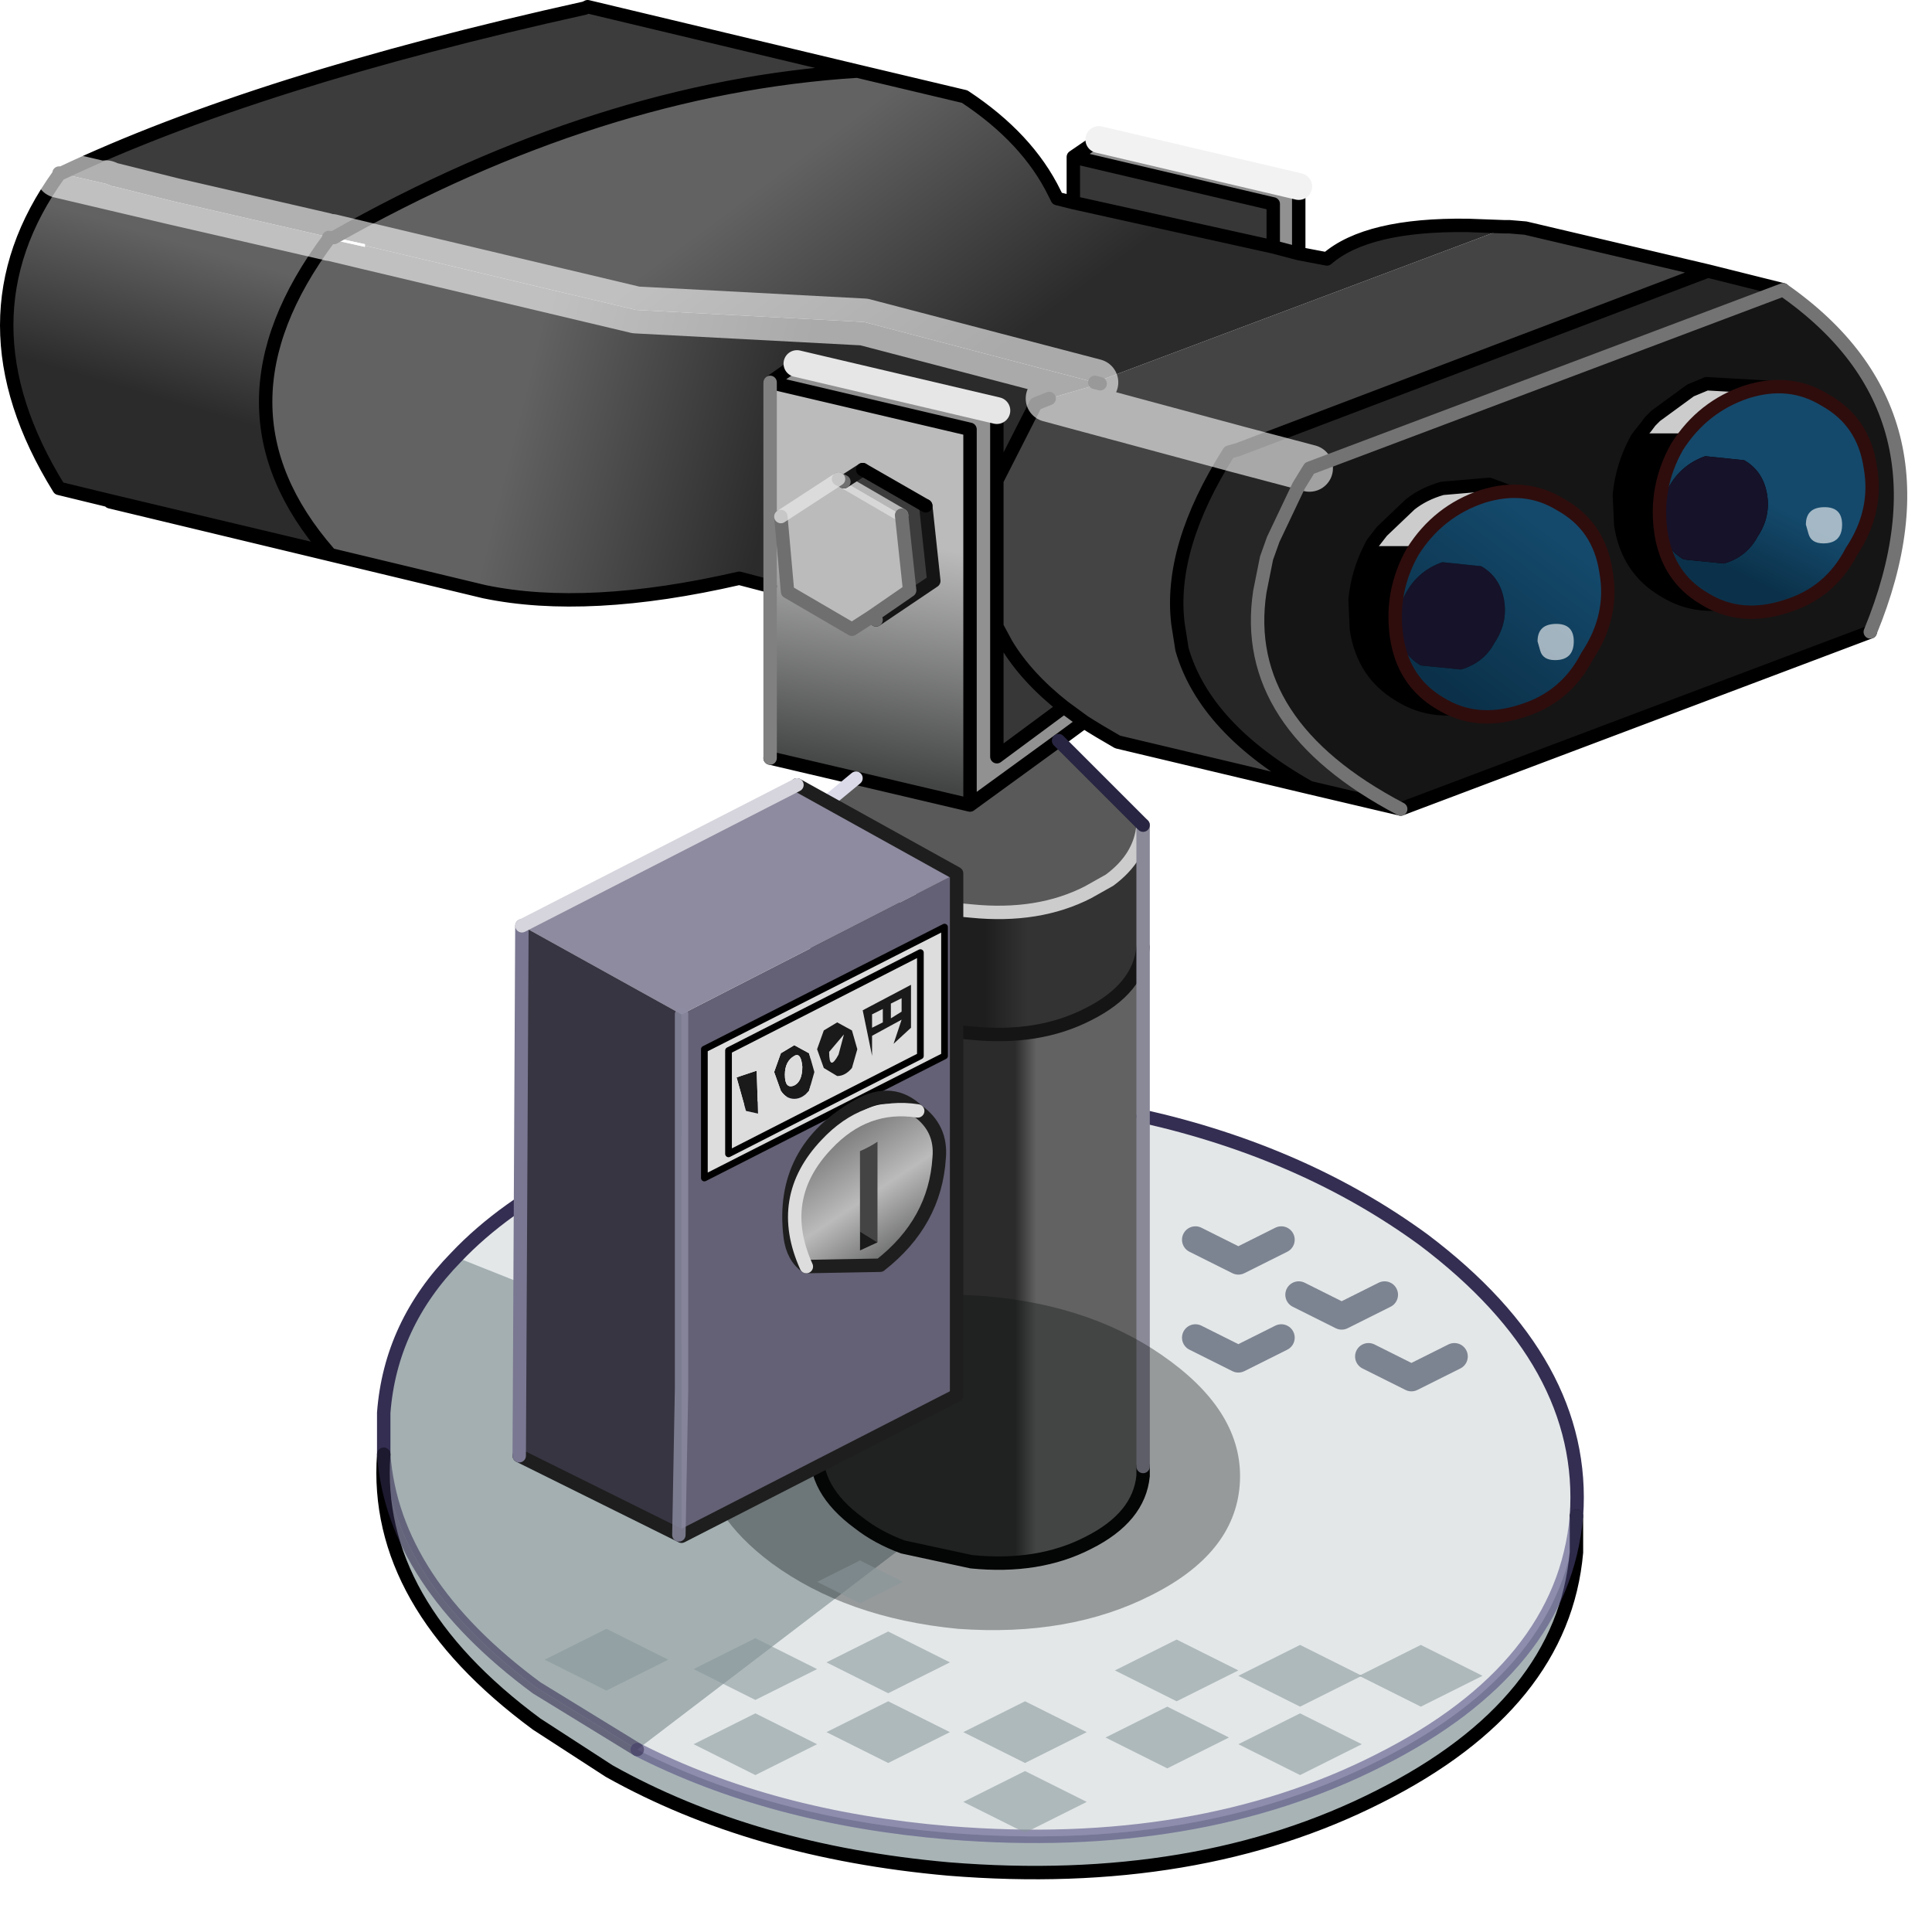 <?xml version="1.0" encoding="utf-8"?>
<svg version="1.1" id="Layer_1"
xmlns="http://www.w3.org/2000/svg"
xmlns:xlink="http://www.w3.org/1999/xlink"
xmlns:author="http://www.sothink.com"
width="72px" height="71px"
xml:space="preserve">
<g id="102" transform="matrix(1, 0, 0, 1, 37.05, 57.2)">
<path style="fill:#E3E7E8;fill-opacity:1" d="M14.35,8.4Q7.55 11.85 -1.7 11.1Q-8.3 10.55 -13.3 8L-3.4 0.45L-0.85 1Q1.65 1.25 3.5 0.3Q5.4 -0.65 5.55 -2.2L5.55 -2.55L5.55 -15.6Q11.55 -14.25 16 -11Q22.1 -6.4 21.7 -0.7Q21.2 4.95 14.35 8.4M-6.6,-5L-20.05 -10.35Q-18.3 -12.2 -15.45 -13.65Q-11.45 -15.65 -6.6 -16.25L-6.6 -5" />
<path style="fill:#A3AFB1;fill-opacity:1" d="M-17.05,5.7Q-22.4 1.75 -22.75 -3L-22.75 -4.55Q-22.5 -7.85 -20.05 -10.35L-6.6 -5L-6.6 -3.35L-6.6 -3.25Q-6.75 -1.7 -5.05 -0.45Q-4.35 0.1 -3.4 0.45L-13.3 8L-17.05 5.7" />
<path style="fill:#A8B3B5;fill-opacity:1" d="M-13.3,8Q-8.3 10.55 -1.7 11.1Q7.55 11.85 14.35 8.4Q21.2 4.95 21.7 -0.7L21.7 0.65Q21.2 6.3 14.35 9.75Q7.55 13.2 -1.7 12.45Q-9 11.8 -14.35 8.8L-17.05 7.05Q-23.15 2.55 -22.75 -3Q-22.4 1.75 -17.05 5.7L-13.3 8" />
<path style="fill:#595959;fill-opacity:1" d="M-0.9,-27.2L2.4 -29.6L5.55 -26.45Q5.45 -25.25 4.3 -24.4L3.5 -23.95Q1.65 -23 -0.85 -23.25Q-3.4 -23.45 -5.05 -24.7L-5.4 -24.95Q-6.5 -25.9 -6.6 -27L-5.15 -28.2L-0.9 -27.2" />
<path style="fill:#919191;fill-opacity:1" d="M10.4,-48L10.4 -49.6L2.95 -51.35L3.9 -52L11.35 -50.25L11.35 -47.75L10.4 -48M2.6,-30.85L3.35 -30.3L2.4 -29.6L-0.9 -27.2L-0.9 -41.2L-8.35 -42.95L-7.35 -43.65L0.1 -41.9L0.1 -39.3L0.1 -33.85L0.1 -33.25L0.1 -29L2.6 -30.85" />
<path style="fill:#373737;fill-opacity:1" d="M10.4,-49.6L10.4 -48L2.95 -49.65L2.95 -51.35L10.4 -49.6M0.1,-29L0.1 -33.25L0.45 -33.2Q1.2 -31.95 2.6 -30.85L0.1 -29" />
<path style="fill:#151515;fill-opacity:1" d="M29.4,-46.4Q36 -41.8 32.65 -33.65L15.15 -27.05Q9.15 -30.2 9.9 -35.15L10.15 -36.4L10.4 -37.1L11.35 -39.1L11.75 -39.75L29.4 -46.4M29.2,-42.75L26.55 -42.9L25.95 -42.65L24.65 -41.7L24.6 -41.65L24.45 -41.5L24.3 -41.3L24.1 -41.05L23.95 -40.85Q23.4 -39.85 23.3 -38.75L23.35 -37.65Q23.6 -36 24.95 -35.2Q26.3 -34.35 28 -34.9Q29.6 -35.4 30.4 -36.8L30.45 -36.95Q31.45 -38.45 31.15 -40.1L30.55 -41.65L29.95 -42.25L29.45 -42.6L29.4 -42.65L29.25 -42.7L29.2 -42.75M19.6,-38.7L19.4 -38.8L18.45 -39.15L16.7 -39Q16 -38.8 15.5 -38.4L14.45 -37.4L14.1 -36.95L14.05 -36.85Q13.55 -35.9 13.45 -34.85L13.5 -33.75Q13.75 -32.1 15.1 -31.3Q16.45 -30.45 18.15 -31Q19.75 -31.5 20.55 -32.9L20.6 -33.05Q21.6 -34.55 21.3 -36.2L20.7 -37.75L20.2 -38.25L19.6 -38.7" />
<path style="fill:#444444;fill-opacity:1" d="M19.2,-48.75L19.8 -48.7L26.6 -47.1L9.1 -40.45L8.75 -40.35Q6.5 -36.8 6.85 -33.95L7 -33Q7.85 -30.05 11.75 -27.85L4.6 -29.55Q3.9 -29.95 3.35 -30.3L2.6 -30.85Q1.2 -31.95 0.45 -33.2L0.1 -33.85L0.1 -39.3L1.55 -42.15L2.05 -42.35L3.95 -42.9L3.75 -42.95L19.2 -48.75" />
<path style="fill:#262626;fill-opacity:1" d="M11.75,-39.75L11.35 -39.1L10.4 -37.1L10.15 -36.4L9.9 -35.15Q9.15 -30.2 15.15 -27.05L11.75 -27.85Q7.85 -30.05 7 -33L6.85 -33.95Q6.5 -36.8 8.75 -40.35L9.1 -40.45L26.6 -47.1L29.4 -46.4L11.75 -39.75" />
<path style="fill:#CCCCCC;fill-opacity:1" d="M24.1,-41.05L24.3 -41.3L24.45 -41.5L24.6 -41.65L24.65 -41.7L25.95 -42.65L26.55 -42.9L29.2 -42.75L29.25 -42.7L29.25 -41.05L24.1 -41.05M14.05,-36.85L14.1 -36.95L14.45 -37.4L15.5 -38.4Q16 -38.8 16.7 -39L18.45 -39.15L19.4 -38.8L19.6 -38.7L20.2 -38.25L20.2 -36.85L14.05 -36.85" />
<path style="fill:#000000;fill-opacity:1" d="M29.25,-41.05L29.25 -42.7L29.4 -42.65L29.45 -42.6L29.95 -42.25L30.55 -41.65L31.15 -40.1Q31.45 -38.45 30.45 -36.95L30.4 -36.8Q29.6 -35.4 28 -34.9Q26.3 -34.35 24.95 -35.2Q23.6 -36 23.35 -37.65L23.3 -38.75Q23.4 -39.85 23.95 -40.85L24.1 -41.05L29.25 -41.05M20.2,-36.85L20.2 -38.25L20.7 -37.75L21.3 -36.2Q21.6 -34.55 20.6 -33.05L20.55 -32.9Q19.75 -31.5 18.15 -31Q16.45 -30.45 15.1 -31.3Q13.75 -32.1 13.5 -33.75L13.45 -34.85Q13.55 -35.9 14.05 -36.85L20.2 -36.85" />
<path style="fill:#3C3C3C;fill-opacity:1" d="M-15.15,-56.95L-5.1 -54.55Q-14.7 -53.95 -24.6 -48.35L-24.65 -48.35L-24.7 -48.35L-24.75 -48.35L-24.8 -48.35L-24.95 -48.4L-30.6 -49.7L-32.8 -50.25L-32.85 -50.25L-33.1 -50.35L-34.85 -50.75L-34.75 -50.75Q-27.45 -54.2 -15.25 -56.9L-15.15 -56.95" />
<linearGradient
id="LinearGradID_475" gradientUnits="userSpaceOnUse" gradientTransform="matrix(-0.008, -0.01, 0.023, -0.017, -9.5, -50.05)" spreadMethod ="pad" x1="-819.2" y1="0" x2="819.2" y2="0" >
<stop  offset="0" style="stop-color:#2B2B2B;stop-opacity:1" />
<stop  offset="0.486" style="stop-color:#626262;stop-opacity:1" />
</linearGradient>
<path style="fill:url(#LinearGradID_475) " d="M-23.45,-48.1L-24.6 -48.35Q-14.7 -53.95 -5.1 -54.55L-1.1 -53.6Q1.25 -52.05 2.25 -50L2.35 -49.8L2.95 -49.65L10.4 -48L11.35 -47.75L12.4 -47.55Q13.9 -48.85 17.65 -48.8L19 -48.75L19.2 -48.75L3.75 -42.95L-4.85 -45.2L-13.35 -45.65L-23.45 -48.05L-23.45 -48.1M-15.25,-56.9L-15.75 -57.05L-15.55 -57.05L-15.15 -56.95L-15.25 -56.9" />
<linearGradient
id="LinearGradID_476" gradientUnits="userSpaceOnUse" gradientTransform="matrix(-0.012, -0.003, 0.002, -0.008, -18.05, -41.6)" spreadMethod ="pad" x1="-819.2" y1="0" x2="819.2" y2="0" >
<stop  offset="0" style="stop-color:#2B2B2B;stop-opacity:1" />
<stop  offset="0.486" style="stop-color:#626262;stop-opacity:1" />
</linearGradient>
<path style="fill:url(#LinearGradID_476) " d="M-24.8,-36.6Q-29.5 -42 -24.8 -48.3L-23.45 -48L-23.45 -48.05L-13.35 -45.65L-4.85 -45.2L3.75 -42.95L3.95 -42.9L2.05 -42.35L1.55 -42.15L0.1 -39.3L0.1 -41.9L-7.35 -43.65L-8.35 -42.95L-8.35 -35.35L-9.5 -35.65Q-15.15 -34.35 -19 -35.15L-32.95 -38.5L-33 -38.55L-24.8 -36.6M0.1,-33.25L0.1 -33.85L0.45 -33.2L0.1 -33.25" />
<linearGradient
id="LinearGradID_477" gradientUnits="userSpaceOnUse" gradientTransform="matrix(0.001, 0, 0, 0.014, 1.6, -10.7)" spreadMethod ="pad" x1="-819.2" y1="0" x2="819.2" y2="0" >
<stop  offset="0" style="stop-color:#2B2B2B;stop-opacity:1" />
<stop  offset="0.486" style="stop-color:#626262;stop-opacity:1" />
</linearGradient>
<path style="fill:url(#LinearGradID_477) " d="M-6.6,-16.25L-6.6 -22.45Q-6.45 -21.2 -5.05 -20.15Q-3.4 -18.9 -0.85 -18.7Q1.65 -18.45 3.5 -19.4Q5.4 -20.35 5.55 -21.9L5.55 -15.6L5.55 -2.55L5.55 -2.2Q5.4 -0.65 3.5 0.3Q1.65 1.25 -0.85 1L-3.4 0.45Q-4.35 0.1 -5.05 -0.45Q-6.75 -1.7 -6.6 -3.25L-6.6 -3.35L-6.6 -5L-6.6 -16.25" />
<linearGradient
id="LinearGradID_478" gradientUnits="userSpaceOnUse" gradientTransform="matrix(0.002, 0, 0, 0.005, 1.3, -22.85)" spreadMethod ="pad" x1="-819.2" y1="0" x2="819.2" y2="0" >
<stop  offset="0" style="stop-color:#1E1E1E;stop-opacity:1" />
<stop  offset="0.486" style="stop-color:#333333;stop-opacity:1" />
</linearGradient>
<path style="fill:url(#LinearGradID_478) " d="M3.5,-19.4Q1.65 -18.45 -0.85 -18.7Q-3.4 -18.9 -5.05 -20.15Q-6.45 -21.2 -6.6 -22.45L-6.6 -22.95L-6.6 -27Q-6.5 -25.9 -5.4 -24.95L-5.05 -24.7Q-3.4 -23.45 -0.85 -23.25Q1.65 -23 3.5 -23.95L4.3 -24.4Q5.45 -25.25 5.55 -26.45L5.55 -22.25L5.55 -21.9Q5.4 -20.35 3.5 -19.4" />
<linearGradient
id="LinearGradID_479" gradientUnits="userSpaceOnUse" gradientTransform="matrix(0.001, -0.011, 0.006, 0.001, -4.4, -37.4)" spreadMethod ="pad" x1="-819.2" y1="0" x2="819.2" y2="0" >
<stop  offset="0" style="stop-color:#434544;stop-opacity:1" />
<stop  offset="0.486" style="stop-color:#BBBBBB;stop-opacity:1" />
</linearGradient>
<path style="fill:url(#LinearGradID_479) " d="M-8.35,-42.95L-0.9 -41.2L-0.9 -27.2L-5.15 -28.2L-8.35 -28.95L-8.35 -35.35L-8.35 -42.95" />
<linearGradient
id="LinearGradID_480" gradientUnits="userSpaceOnUse" gradientTransform="matrix(0.054, 0.022, -0.005, 0.013, -83.35, -53.9)" spreadMethod ="pad" x1="-819.2" y1="0" x2="819.2" y2="0" >
<stop  offset="0.486" style="stop-color:#828282;stop-opacity:1" />
<stop  offset="0.647" style="stop-color:#CDCDCD;stop-opacity:1" />
<stop  offset="1" style="stop-color:#FFFFFF;stop-opacity:1" />
</linearGradient>
<path style="fill:url(#LinearGradID_480) " d="M-13.8,-33.9L-15.9 -34.4L-13.8 -33.95L-13.8 -33.9" />
<linearGradient
id="LinearGradID_481" gradientUnits="userSpaceOnUse" gradientTransform="matrix(0.054, 0.022, -0.005, 0.013, -75.1, -52)" spreadMethod ="pad" x1="-819.2" y1="0" x2="819.2" y2="0" >
<stop  offset="0.486" style="stop-color:#828282;stop-opacity:1" />
<stop  offset="0.647" style="stop-color:#CDCDCD;stop-opacity:1" />
<stop  offset="1" style="stop-color:#FFFFFF;stop-opacity:1" />
</linearGradient>
<path style="fill:url(#LinearGradID_481) " d="M-24.8,-48.35L-24.75 -48.35L-24.7 -48.35L-24.65 -48.35L-24.6 -48.35L-23.45 -48.1L-23.45 -48.05L-23.45 -48L-24.8 -48.3L-24.8 -48.35" />
<linearGradient
id="LinearGradID_482" gradientUnits="userSpaceOnUse" gradientTransform="matrix(0.002, -0.007, 0.017, 0.005, -22.2, -45.95)" spreadMethod ="pad" x1="-819.2" y1="0" x2="819.2" y2="0" >
<stop  offset="0" style="stop-color:#2B2B2B;stop-opacity:1" />
<stop  offset="0.486" style="stop-color:#626262;stop-opacity:1" />
</linearGradient>
<path style="fill:url(#LinearGradID_482) " d="M-33,-38.55L-34.85 -39Q-38.75 -45.3 -34.85 -50.7L-34.85 -50.75L-33.1 -50.35L-32.85 -50.25L-32.8 -50.25L-30.6 -49.7L-24.95 -48.4L-24.8 -48.35L-24.8 -48.3Q-29.5 -42 -24.8 -36.6L-33 -38.55" />
<path style="fill:none;stroke-width:0.5;stroke-linecap:round;stroke-linejoin:round;stroke-miterlimit:3;stroke:#342E52;stroke-opacity:1" d="M5.55,-15.6Q11.55 -14.25 16 -11Q22.1 -6.4 21.7 -0.7M-22.75,-3L-22.75 -4.55Q-22.5 -7.85 -20.05 -10.35Q-18.3 -12.2 -15.45 -13.65Q-11.45 -15.65 -6.6 -16.25" />
<path style="fill:none;stroke-width:0.5;stroke-linecap:round;stroke-linejoin:round;stroke-miterlimit:3;stroke:#000000;stroke-opacity:1" d="M2.95,-51.35L2.95 -49.65L10.4 -48L10.4 -49.6L2.95 -51.35L3.9 -52M11.35,-50.25L11.35 -47.75L12.4 -47.55Q13.9 -48.85 17.65 -48.8L19 -48.75L19.2 -48.75L19.8 -48.7L26.6 -47.1L29.4 -46.4M32.65,-33.65L15.15 -27.05L11.75 -27.85L4.6 -29.55Q3.9 -29.95 3.35 -30.3L2.4 -29.6M21.7,-0.7L21.7 0.65Q21.2 6.3 14.35 9.75Q7.55 13.2 -1.7 12.45Q-9 11.8 -14.35 8.8L-17.05 7.05Q-23.15 2.55 -22.75 -3M-0.9,-27.2L-5.15 -28.2L-8.35 -28.95M-8.35,-35.35L-9.5 -35.65Q-15.15 -34.35 -19 -35.15L-32.95 -38.5M-24.8,-48.35L-24.8 -48.3Q-29.5 -42 -24.8 -36.6L-33 -38.55L-34.85 -39Q-38.75 -45.3 -34.85 -50.7L-34.85 -50.75L-34.75 -50.75Q-27.45 -54.2 -15.25 -56.9L-15.15 -56.95L-5.1 -54.55L-1.1 -53.6Q1.25 -52.05 2.25 -50L2.35 -49.8L2.95 -49.65M29.25,-42.7L29.4 -42.65L29.45 -42.6L29.95 -42.25L30.55 -41.65L31.15 -40.1Q31.45 -38.45 30.45 -36.95L30.4 -36.8Q29.6 -35.4 28 -34.9Q26.3 -34.35 24.95 -35.2Q23.6 -36 23.35 -37.65L23.3 -38.75Q23.4 -39.85 23.95 -40.85L24.1 -41.05L24.3 -41.3L24.45 -41.5L24.6 -41.65L24.65 -41.7L25.95 -42.65L26.55 -42.9L29.2 -42.75L29.25 -42.7M20.2,-38.25L20.7 -37.75L21.3 -36.2Q21.6 -34.55 20.6 -33.05L20.55 -32.9Q19.75 -31.5 18.15 -31Q16.45 -30.45 15.1 -31.3Q13.75 -32.1 13.5 -33.75L13.45 -34.85Q13.55 -35.9 14.05 -36.85L14.1 -36.95L14.45 -37.4L15.5 -38.4Q16 -38.8 16.7 -39L18.45 -39.15L19.4 -38.8L19.6 -38.7L20.2 -38.25M11.35,-47.75L10.4 -48M9.1,-40.45L8.75 -40.35Q6.5 -36.8 6.85 -33.95L7 -33Q7.85 -30.05 11.75 -27.85M3.75,-42.95L3.95 -42.9M9.1,-40.45L26.6 -47.1M2.05,-42.35L1.55 -42.15L0.1 -39.3L0.1 -33.85L0.45 -33.2Q1.2 -31.95 2.6 -30.85L3.35 -30.3M0.1,-39.3L0.1 -41.9M-7.35,-43.65L-8.35 -42.95L-0.9 -41.2L-0.9 -27.2L2.4 -29.6M0.1,-33.85L0.1 -33.25L0.45 -33.2M0.1,-33.25L0.1 -29L2.6 -30.85M5.55,-2.55L5.55 -2.2Q5.4 -0.65 3.5 0.3Q1.65 1.25 -0.85 1L-3.4 0.45Q-4.35 0.1 -5.05 -0.45Q-6.75 -1.7 -6.6 -3.25L-6.6 -3.35M-24.65,-48.35L-24.6 -48.35Q-14.7 -53.95 -5.1 -54.55" />
<path style="fill:none;stroke-width:0.5;stroke-linecap:round;stroke-linejoin:round;stroke-miterlimit:3;stroke:#504A82;stroke-opacity:0.573" d="M-13.3,8Q-8.3 10.55 -1.7 11.1Q7.55 11.85 14.35 8.4Q21.2 4.95 21.7 -0.7" />
<path style="fill:none;stroke-width:0.5;stroke-linecap:round;stroke-linejoin:round;stroke-miterlimit:3;stroke:#342D52;stroke-opacity:0.573" d="M-22.75,-3Q-22.4 1.75 -17.05 5.7L-13.3 8" />
<path style="fill:none;stroke-width:0.5;stroke-linecap:round;stroke-linejoin:round;stroke-miterlimit:3;stroke:#2D2C32;stroke-opacity:1" d="M-6.6,-3.35L-6.6 -5L-6.6 -16.25L-6.6 -22.45L-6.6 -22.95L-6.6 -27" />
<path style="fill:none;stroke-width:0.5;stroke-linecap:round;stroke-linejoin:round;stroke-miterlimit:3;stroke:#CCCCCC;stroke-opacity:1" d="M-6.6,-27Q-6.5 -25.9 -5.4 -24.95L-5.05 -24.7Q-3.4 -23.45 -0.85 -23.25Q1.65 -23 3.5 -23.95L4.3 -24.4Q5.45 -25.25 5.55 -26.45" />
<path style="fill:none;stroke-width:0.5;stroke-linecap:round;stroke-linejoin:round;stroke-miterlimit:3;stroke:#151515;stroke-opacity:1" d="M-6.6,-22.45Q-6.45 -21.2 -5.05 -20.15Q-3.4 -18.9 -0.85 -18.7Q1.65 -18.45 3.5 -19.4Q5.4 -20.35 5.55 -21.9" />
<path style="fill:none;stroke-width:0.5;stroke-linecap:round;stroke-linejoin:round;stroke-miterlimit:3;stroke:#8A8998;stroke-opacity:1" d="M5.55,-26.45L5.55 -22.25L5.55 -21.9L5.55 -15.6L5.55 -2.55" />
<path style="fill:none;stroke-width:0.5;stroke-linecap:round;stroke-linejoin:round;stroke-miterlimit:3;stroke:#272541;stroke-opacity:1" d="M2.4,-29.6L5.55 -26.45" />
<path style="fill:none;stroke-width:0.5;stroke-linecap:round;stroke-linejoin:round;stroke-miterlimit:3;stroke:#DBDAE9;stroke-opacity:1" d="M-6.6,-27L-5.15 -28.2" />
<path style="fill:none;stroke-width:1;stroke-linecap:round;stroke-linejoin:round;stroke-miterlimit:3;stroke:#F2F2F2;stroke-opacity:1" d="M3.9,-52L11.35 -50.25" />
<path style="fill:none;stroke-width:1.75;stroke-linecap:round;stroke-linejoin:round;stroke-miterlimit:3;stroke:#FFFFFF;stroke-opacity:0.6" d="M11.75,-39.75L9.1 -40.45M2.05,-42.35L9.1 -40.45M-33.1,-50.35L-32.85 -50.25L-32.8 -50.25L-30.6 -49.7L-24.95 -48.4M-24.75,-48.35L-24.7 -48.35M-30.6,-49.7L-34.85 -50.7M-23.45,-48.05L-13.35 -45.65L-4.85 -45.2L3.75 -42.95M-23.45,-48.05L-24.7 -48.35" />
<path style="fill:none;stroke-width:0.5;stroke-linecap:round;stroke-linejoin:round;stroke-miterlimit:3;stroke:#737373;stroke-opacity:1" d="M15.15,-27.05Q9.15 -30.2 9.9 -35.15L10.15 -36.4L10.4 -37.1L11.35 -39.1L11.75 -39.75L29.4 -46.4Q36 -41.8 32.65 -33.65" />
<path style="fill:none;stroke-width:0.5;stroke-linecap:round;stroke-linejoin:round;stroke-miterlimit:3;stroke:#808080;stroke-opacity:1" d="M-8.35,-28.95L-8.35 -35.35M-8.35,-42.95L-8.35 -35.35" />
<path style="fill:none;stroke-width:1;stroke-linecap:round;stroke-linejoin:round;stroke-miterlimit:3;stroke:#E6E6E6;stroke-opacity:1" d="M0.1,-41.9L-7.35 -43.65" />
<path style="fill:#0C0F0F;fill-opacity:0.353" d="M9.15,-1.85Q8.95 0.7 5.85 2.25Q2.8 3.8 -1.35 3.5Q-5.5 3.1 -8.3 1.05Q-10.7 -0.75 -10.85 -2.85L-10.85 -3.6Q-10.65 -6.1 -7.55 -7.7Q-4.45 -9.2 -0.35 -8.9Q3.8 -8.55 6.6 -6.45Q9.35 -4.4 9.15 -1.85" />
<path style="fill:none;stroke-width:1;stroke-linecap:round;stroke-linejoin:round;stroke-miterlimit:3;stroke:#252D47;stroke-opacity:0.533" d="M10.7,-7.35L9.1 -6.55L7.5 -7.35" />
<path style="fill:#869699;fill-opacity:0.573" d="M-3.95,5.9L-6.25 4.75L-3.95 3.6L-1.65 4.75L-3.95 5.9" />
<path style="fill:#869699;fill-opacity:0.573" d="M-5,2.55L-6.6 1.75L-5 0.95L-3.4 1.75L-5 2.55" />
<path style="fill:#869699;fill-opacity:0.573" d="M-3.95,8.5L-6.25 7.35L-3.95 6.2L-1.65 7.35L-3.95 8.5" />
<path style="fill:#869699;fill-opacity:0.573" d="M-8.9,6.15L-11.2 5L-8.9 3.85L-6.6 5L-8.9 6.15" />
<path style="fill:#869699;fill-opacity:0.573" d="M3.45,7.35L1.15 8.5L-1.15 7.35L1.15 6.2L3.45 7.35" />
<path style="fill:#869699;fill-opacity:0.573" d="M3.45,9.95L1.15 11.1L-1.15 9.95L1.15 8.8L3.45 9.95" />
<path style="fill:#869699;fill-opacity:0.573" d="M-8.9,8.95L-11.2 7.8L-8.9 6.65L-6.6 7.8L-8.9 8.95" />
<path style="fill:#869699;fill-opacity:0.573" d="M-14.45,5.8L-16.75 4.65L-14.45 3.5L-12.15 4.65L-14.45 5.8" />
<path style="fill:#869699;fill-opacity:0.573" d="M6.45,8.7L4.15 7.55L6.45 6.4L8.75 7.55L6.45 8.7" />
<path style="fill:#869699;fill-opacity:0.573" d="M6.8,6.2L4.5 5.05L6.8 3.9L9.1 5.05L6.8 6.2" />
<path style="fill:#869699;fill-opacity:0.573" d="M11.4,6.4L9.1 5.25L11.4 4.1L13.7 5.25L11.4 6.4" />
<path style="fill:#869699;fill-opacity:0.573" d="M11.4,8.95L9.1 7.8L11.4 6.65L13.7 7.8L11.4 8.95" />
<path style="fill:#869699;fill-opacity:0.573" d="M15.9,6.4L13.6 5.25L15.9 4.1L18.2 5.25L15.9 6.4" />
<path style="fill:none;stroke-width:1;stroke-linecap:round;stroke-linejoin:round;stroke-miterlimit:3;stroke:#252D47;stroke-opacity:0.533" d="M10.7,-11L9.1 -10.2L7.5 -11" />
<path style="fill:none;stroke-width:1;stroke-linecap:round;stroke-linejoin:round;stroke-miterlimit:3;stroke:#252D47;stroke-opacity:0.533" d="M14.55,-8.95L12.95 -8.15L11.35 -8.95" />
<path style="fill:none;stroke-width:1;stroke-linecap:round;stroke-linejoin:round;stroke-miterlimit:3;stroke:#252D47;stroke-opacity:0.533" d="M17.15,-6.65L15.55 -5.85L13.95 -6.65" />
<path style="fill:#1A1A1A;fill-opacity:1" d="M-3.85,-19.25L-3.45 -19.5L-3.45 -20L-3.85 -19.8L-3.85 -19.25M-4.55,-19.4L-4.55 -18.9L-4.15 -19.1L-4.15 -19.6L-4.55 -19.4M-3.1,-20.5L-3.1 -18.9L-3.75 -18.3L-3.45 -19.2L-4.55 -18.6L-4.55 -17.85L-4.9 -19.55L-3.1 -20.5M-5.85,-19.1L-5.3 -18.8L-5.1 -18.1L-5.3 -17.4Q-5.55 -17.1 -5.85 -17.1L-6.35 -17.4L-6.6 -18.1L-6.35 -18.8L-5.85 -19.1M-5.8,-17.9L-5.6 -18.65L-6.15 -18Q-6.15 -17.25 -5.8 -17.9M-6.9,-17.95L-6.7 -17.25L-6.9 -16.55Q-7.15 -16.25 -7.45 -16.25Q-7.75 -16.25 -7.95 -16.55L-8.2 -17.25L-7.95 -17.95L-7.45 -18.25L-6.9 -17.95M-7.45,-17.85Q-7.8 -17.65 -7.8 -17.15Q-7.8 -16.6 -7.45 -16.75Q-7.15 -16.9 -7.15 -17.45Q-7.2 -18 -7.45 -17.85M-8.8,-15.7L-9.25 -15.8L-9.6 -17.05L-8.85 -17.3L-8.8 -15.7M-5,-11.3L-4.35 -10.9L-5 -10.6L-5 -11.3" />
<path style="fill:#DDDDDD;fill-opacity:1" d="M-3.85,-19.8L-3.45 -20L-3.45 -19.5L-3.85 -19.25L-3.85 -19.8M-4.15,-19.6L-4.15 -19.1L-4.55 -18.9L-4.55 -19.4L-4.15 -19.6M-4.9,-19.55L-4.55 -17.85L-4.55 -18.6L-3.45 -19.2L-3.75 -18.3L-3.1 -18.9L-3.1 -20.5L-4.9 -19.55M-6.35,-18.8L-6.6 -18.1L-6.35 -17.4L-5.85 -17.1Q-5.55 -17.1 -5.3 -17.4L-5.1 -18.1L-5.3 -18.8L-5.85 -19.1L-6.35 -18.8M-6.15,-18L-5.6 -18.65L-5.8 -17.9Q-6.15 -17.25 -6.15 -18M-7.45,-18.25L-7.95 -17.95L-8.2 -17.25L-7.95 -16.55Q-7.75 -16.25 -7.45 -16.25Q-7.15 -16.25 -6.9 -16.55L-6.7 -17.25L-6.9 -17.95L-7.45 -18.25M-7.15,-17.45Q-7.15 -16.9 -7.45 -16.75Q-7.8 -16.6 -7.8 -17.15Q-7.8 -17.65 -7.45 -17.85Q-7.2 -18 -7.15 -17.45M-8.85,-17.3L-9.6 -17.05L-9.25 -15.8L-8.8 -15.7L-8.85 -17.3M-1.85,-17.85L-10.8 -13.3L-10.8 -18.1L-1.85 -22.65L-1.85 -17.85" />
<path style="fill:#444444;fill-opacity:1" d="M-5,-11.3L-5 -14.3Q-4.65 -14.45 -4.35 -14.65L-4.35 -10.9L-5 -11.3" />
<linearGradient
id="LinearGradID_483" gradientUnits="userSpaceOnUse" gradientTransform="matrix(-0.002, -0.004, 0.003, -0.002, -4.75, -12.7)" spreadMethod ="pad" x1="-819.2" y1="0" x2="819.2" y2="0" >
<stop  offset="0" style="stop-color:#434544;stop-opacity:1" />
<stop  offset="0.486" style="stop-color:#BBBBBB;stop-opacity:1" />
<stop  offset="0.976" style="stop-color:#626262;stop-opacity:1" />
</linearGradient>
<path style="fill:url(#LinearGradID_483) " d="M-6.25,-14.55Q-4.8 -16.1 -2.85 -15.8Q-1.95 -15.15 -2.05 -14.05Q-2.2 -11.65 -4.25 -10.05L-7 -10Q-8.15 -12.55 -6.25 -14.55M-5,-10.6L-4.35 -10.9L-4.35 -14.65Q-4.65 -14.45 -5 -14.3L-5 -11.3L-5 -10.6" />
<path style="fill:#646075;fill-opacity:1" d="M-5.05,-16Q-8 -14.35 -7.6 -11.1Q-7.5 -10.35 -7 -10L-4.25 -10.05Q-2.2 -11.65 -2.05 -14.05Q-1.95 -15.15 -2.85 -15.8Q-3.8 -16.7 -5.05 -16M-1.85,-22.65L-10.8 -18.1L-10.8 -13.3L-1.85 -17.85L-1.85 -22.65M-11.65,-5.45L-11.65 -19.4L-1.4 -24.65L-1.4 -5.2L-11.65 0.05L-11.65 -5.45" />
<path style="fill:#F7F7F7;fill-opacity:1" d="M-7,-10Q-7.5 -10.35 -7.6 -11.1Q-8 -14.35 -5.05 -16Q-3.8 -16.7 -2.85 -15.8Q-4.8 -16.1 -6.25 -14.55Q-8.15 -12.55 -7 -10" />
<path style="fill:#8E8A9F;fill-opacity:1" d="M-7.35,-27.95L-1.4 -24.65L-11.65 -19.4L-17.6 -22.7L-7.35 -27.95" />
<path style="fill:#373542;fill-opacity:1" d="M-11.65,0.05L-11.75 0L-17.7 -2.95L-17.6 -22.7L-11.65 -19.4L-11.65 -5.45L-11.65 0.05" />
<path style="fill:none;stroke-width:0.25;stroke-linecap:round;stroke-linejoin:round;stroke-miterlimit:3;stroke:#000000;stroke-opacity:1" d="M-9.9,-14.2L-2.75 -17.85L-2.75 -21.7L-9.9 -18.05L-9.9 -14.2M-1.85,-22.65L-10.8 -18.1L-10.8 -13.3L-1.85 -17.85L-1.85 -22.65" />
<path style="fill:none;stroke-width:0.5;stroke-linecap:round;stroke-linejoin:round;stroke-miterlimit:3;stroke:#1E1E1E;stroke-opacity:1" d="M-2.85,-15.8Q-1.95 -15.15 -2.05 -14.05Q-2.2 -11.65 -4.25 -10.05L-7 -10Q-7.5 -10.35 -7.6 -11.1Q-8 -14.35 -5.05 -16Q-3.8 -16.7 -2.85 -15.8M-11.65,0.05L-1.4 -5.2L-1.4 -24.65L-7.35 -27.95M-17.7,-2.95L-11.75 0M-11.65,0.05L-11.75 0" />
<path style="fill:none;stroke-width:0.5;stroke-linecap:round;stroke-linejoin:round;stroke-miterlimit:3;stroke:#DDDDDD;stroke-opacity:1" d="M-2.85,-15.8Q-4.8 -16.1 -6.25 -14.55Q-8.15 -12.55 -7 -10" />
<path style="fill:none;stroke-width:0.5;stroke-linecap:round;stroke-linejoin:round;stroke-miterlimit:3;stroke:#797791;stroke-opacity:1" d="M-17.6,-22.7L-17.7 -2.95" />
<path style="fill:none;stroke-width:0.5;stroke-linecap:round;stroke-linejoin:round;stroke-miterlimit:3;stroke:#8D8DA3;stroke-opacity:0.812" d="M-11.75,0L-11.65 -5.45L-11.65 -19.4" />
<path style="fill:none;stroke-width:0.5;stroke-linecap:round;stroke-linejoin:round;stroke-miterlimit:3;stroke:#D6D5DD;stroke-opacity:1" d="M-7.35,-27.95L-17.6 -22.7" />
<linearGradient
id="LinearGradID_484" gradientUnits="userSpaceOnUse" gradientTransform="matrix(0.002, -0.003, 0.004, 0.002, 28.7, -38.65)" spreadMethod ="pad" x1="-819.2" y1="0" x2="819.2" y2="0" >
<stop  offset="0" style="stop-color:#0B314A;stop-opacity:1" />
<stop  offset="0.486" style="stop-color:#14496B;stop-opacity:1" />
</linearGradient>
<path style="fill:url(#LinearGradID_484) " d="M32.65,-39.8Q32.95 -38.15 31.95 -36.65Q31.15 -35.1 29.5 -34.6Q27.8 -34.05 26.45 -34.9Q25.1 -35.7 24.85 -37.35Q24.6 -39.05 25.45 -40.55Q26.4 -42.05 28.05 -42.6Q29.65 -43.1 30.95 -42.3Q32.4 -41.5 32.65 -39.8M27.95,-40.05L26.5 -40.2Q25.65 -39.9 25.2 -39.15Q24.75 -38.4 24.9 -37.55Q25 -36.75 25.7 -36.35L27.2 -36.2Q28.05 -36.45 28.45 -37.2Q28.95 -37.95 28.8 -38.8Q28.65 -39.65 27.95 -40.05" />
<path style="fill:#161229;fill-opacity:1" d="M28.8,-38.8Q28.95 -37.95 28.45 -37.2Q28.05 -36.45 27.2 -36.2L25.7 -36.35Q25 -36.75 24.9 -37.55Q24.75 -38.4 25.2 -39.15Q25.65 -39.9 26.5 -40.2L27.95 -40.05Q28.65 -39.65 28.8 -38.8M16.7,-36.25L18.15 -36.1Q18.85 -35.7 19 -34.85Q19.15 -34 18.65 -33.25Q18.25 -32.5 17.4 -32.25L15.9 -32.4Q15.2 -32.8 15.1 -33.6Q14.95 -34.45 15.4 -35.2Q15.85 -35.95 16.7 -36.25" />
<linearGradient
id="LinearGradID_485" gradientUnits="userSpaceOnUse" gradientTransform="matrix(0.005, -0.007, 0.004, 0.003, 21.05, -37.35)" spreadMethod ="pad" x1="-819.2" y1="0" x2="819.2" y2="0" >
<stop  offset="0" style="stop-color:#0B314A;stop-opacity:1" />
<stop  offset="0.486" style="stop-color:#14496B;stop-opacity:1" />
</linearGradient>
<path style="fill:url(#LinearGradID_485) " d="M22.1,-32.75Q21.3 -31.2 19.65 -30.7Q17.95 -30.15 16.6 -31Q15.25 -31.8 15 -33.45Q14.75 -35.15 15.6 -36.65Q16.55 -38.15 18.2 -38.7Q19.8 -39.2 21.1 -38.4Q22.55 -37.6 22.8 -35.9Q23.1 -34.25 22.1 -32.75M15.4,-35.2Q14.95 -34.45 15.1 -33.6Q15.2 -32.8 15.9 -32.4L17.4 -32.25Q18.25 -32.5 18.65 -33.25Q19.15 -34 19 -34.85Q18.85 -35.7 18.15 -36.1L16.7 -36.25Q15.85 -35.95 15.4 -35.2" />
<path style="fill:none;stroke-width:0.5;stroke-linecap:round;stroke-linejoin:round;stroke-miterlimit:3;stroke:#2F0D0D;stroke-opacity:1" d="M32.65,-39.8Q32.95 -38.15 31.95 -36.65Q31.15 -35.1 29.5 -34.6Q27.8 -34.05 26.45 -34.9Q25.1 -35.7 24.85 -37.35Q24.6 -39.05 25.45 -40.55Q26.4 -42.05 28.05 -42.6Q29.65 -43.1 30.95 -42.3Q32.4 -41.5 32.65 -39.8M22.1,-32.75Q21.3 -31.2 19.65 -30.7Q17.95 -30.15 16.6 -31Q15.25 -31.8 15 -33.45Q14.75 -35.15 15.6 -36.65Q16.55 -38.15 18.2 -38.7Q19.8 -39.2 21.1 -38.4Q22.55 -37.6 22.8 -35.9Q23.1 -34.25 22.1 -32.75" />
<path style="fill:#FFFFFF;fill-opacity:0.612" d="M21.6,-33.3Q21.6 -32.6 20.9 -32.6Q20.45 -32.6 20.35 -32.95L20.25 -33.3Q20.25 -33.95 20.95 -33.95Q21.6 -33.95 21.6 -33.3" />
<path style="fill:#FFFFFF;fill-opacity:0.612" d="M31.6,-37.65Q31.6 -36.95 30.9 -36.95Q30.45 -36.95 30.35 -37.3L30.25 -37.65Q30.25 -38.3 30.95 -38.3Q31.6 -38.3 31.6 -37.65" />
<path style="fill:#3C3C3C;fill-opacity:1" d="M-3.15,-35.2L-3.45 -38L-5.6 -39.25L-4.9 -39.7L-2.55 -38.35L-2.25 -35.55L-4.4 -34.1L-4.6 -34.2L-3.15 -35.2" />
<path style="fill:#BBBBBB;fill-opacity:1" d="M-4.6,-34.2L-5.3 -33.75L-7.7 -35.15L-7.95 -37.95L-5.8 -39.35L-5.6 -39.25L-3.45 -38L-3.15 -35.2L-4.6 -34.2" />
<path style="fill:none;stroke-width:0.5;stroke-linecap:round;stroke-linejoin:round;stroke-miterlimit:3;stroke:#E1E1E1;stroke-opacity:0.741" d="M-5.6,-39.25L-3.45 -38" />
<path style="fill:none;stroke-width:0.5;stroke-linecap:round;stroke-linejoin:round;stroke-miterlimit:3;stroke:#151515;stroke-opacity:1" d="M-2.55,-38.35L-2.25 -35.55L-4.4 -34.1M-5.6,-39.25L-4.9 -39.7" />
<path style="fill:none;stroke-width:0.5;stroke-linecap:round;stroke-linejoin:round;stroke-miterlimit:3;stroke:#6F6F6F;stroke-opacity:1" d="M-4.4,-34.1L-4.6 -34.2L-5.3 -33.75L-7.7 -35.15L-7.95 -37.95M-5.8,-39.35L-5.6 -39.25M-3.45,-38L-3.15 -35.2L-4.6 -34.2" />
<path style="fill:none;stroke-width:0.5;stroke-linecap:round;stroke-linejoin:round;stroke-miterlimit:3;stroke:#E6E6E6;stroke-opacity:0.733" d="M-7.95,-37.95L-5.8 -39.35" />
<path style="fill:none;stroke-width:0.5;stroke-linecap:round;stroke-linejoin:round;stroke-miterlimit:3;stroke:#000000;stroke-opacity:1" d="M-4.9,-39.7L-2.55 -38.35" />
</g>
</svg>
